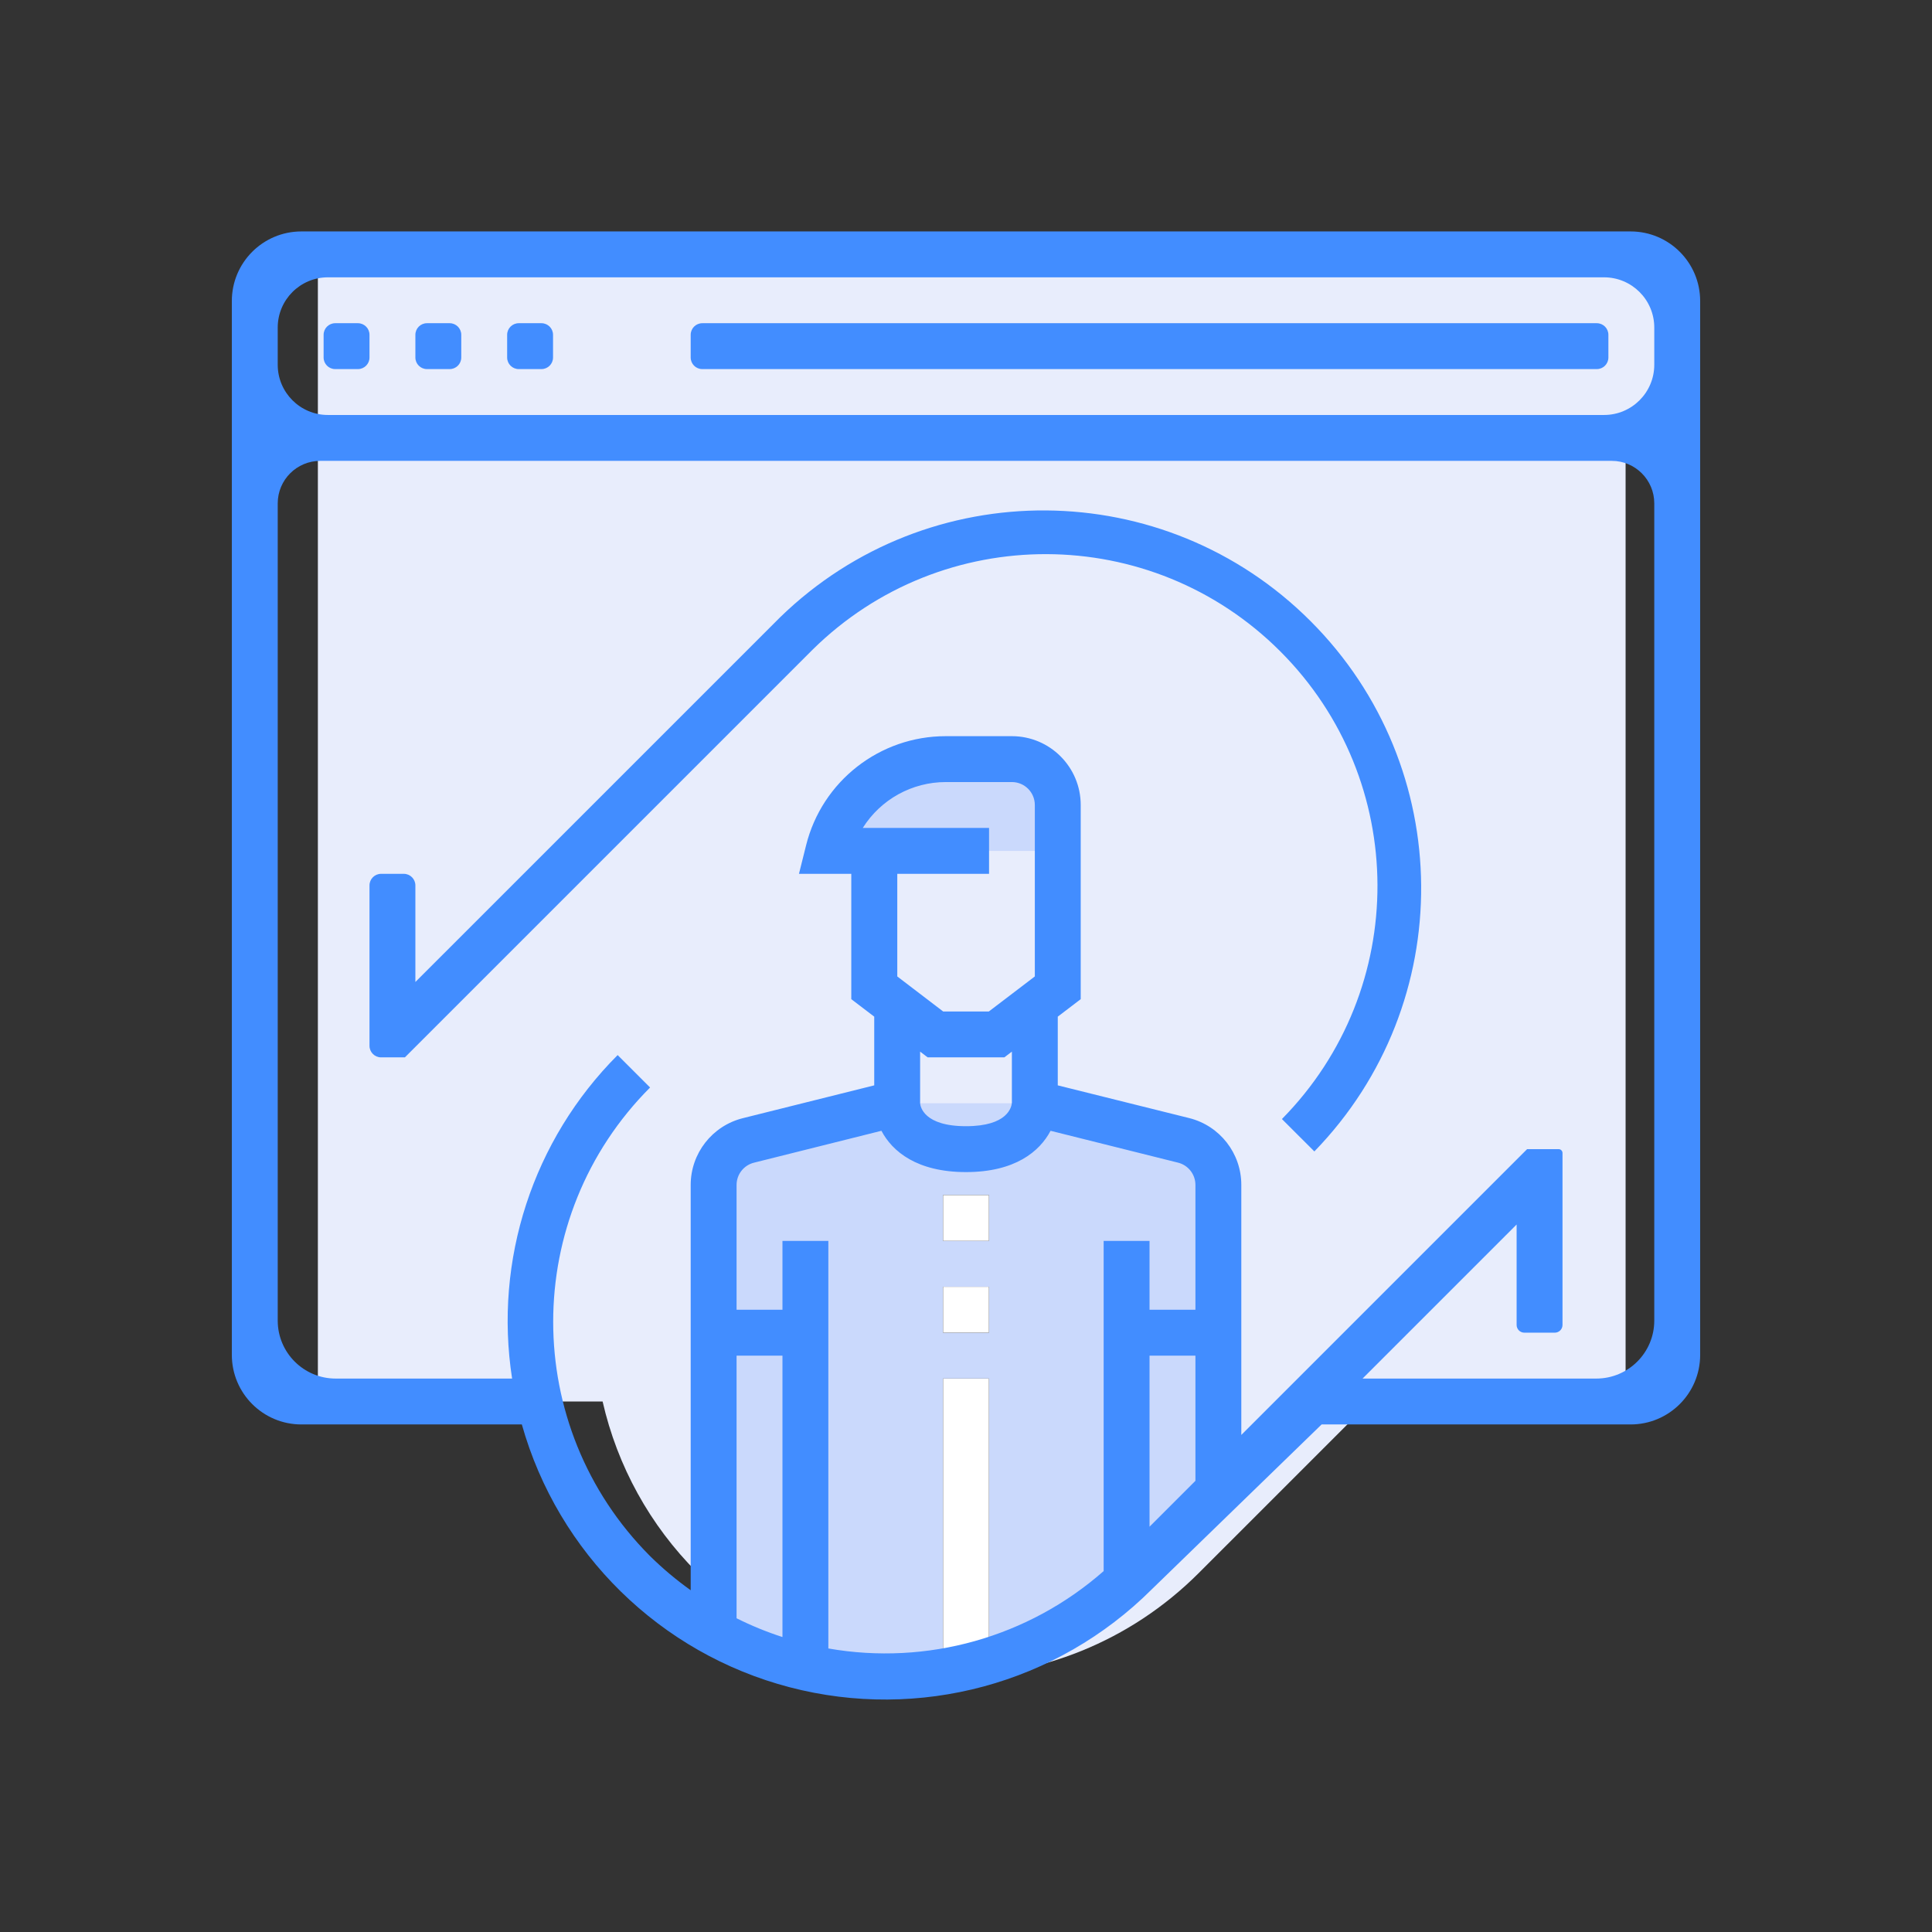 <?xml version="1.0" encoding="UTF-8"?>
<svg width="500px" height="500px" viewBox="0 0 500 500" version="1.1" xmlns="http://www.w3.org/2000/svg" xmlns:xlink="http://www.w3.org/1999/xlink">
    <rect x="0" y="0" width="500" height="500" fill="#333333" stroke="none"/>
    <!-- Generator: Sketch 60.1 (88133) - https://sketch.com -->
    <title>vendor</title>
    <desc>Created with Sketch.</desc>
    <g id="vendor" stroke="none" stroke-width="1" fill="none" fill-rule="evenodd">
        <g id="returning-visitor-copy" transform="translate(60, 59.525)" fill-rule="nonzero">
            <path d="M360.703,6.309 L22.266,6.309 L22.266,303.184 L95.957,303.184 C99.769,319.926 108.235,335.251 120.376,347.393 L120.556,347.573 C156.364,383.386 214.426,383.386 250.236,347.573 L294.625,303.184 L360.703,303.184 L360.703,6.309 Z" id="Path" fill="#E8EDFC"></path>
            <polygon id="Path" fill="#E8EDFC" points="24.938 6.309 373.113 6.309 373.113 53.809 24.938 53.809"></polygon>
            <path d="M172.187,225.996 L133.684,235.621 C128.396,236.943 124.685,241.695 124.687,247.146 L124.687,362.927 C160.449,382.754 205.021,376.495 233.937,347.584 L255.313,326.209 L255.313,247.146 C255.315,241.695 251.604,236.943 246.316,235.621 L207.812,225.996 L172.187,225.996 Z" id="Path" fill="#CAD9FC"></path>
            <path d="M154.375,160.684 C157.866,146.727 170.405,136.934 184.793,136.934 L201.875,136.934 C208.433,136.934 213.75,142.251 213.75,148.809 L213.75,160.684 L154.375,160.684 Z" id="Path" fill="#CAD9FC"></path>
            <path d="M195.938,285.371 L184.062,285.371 L184.062,273.496 L195.938,273.496 L195.938,285.371 Z M195.938,261.621 L184.062,261.621 L184.062,249.746 L195.938,249.746 L195.938,261.621 Z" id="Shape" fill="#000000"></path>
            <polygon id="Path" fill="#000000" points="184.062 297.246 195.938 297.246 195.938 368.496 184.062 368.496"></polygon>
            <g id="Group" transform="translate(23.75, 23.75)">
                <path d="M98,0.371 L329.5,0.371 C331.157,0.371 332.5,1.714 332.5,3.371 L332.5,9.246 C332.5,10.903 331.157,12.246 329.5,12.246 L98,12.246 C96.343,12.246 95,10.903 95,9.246 L95,3.371 C95,1.714 96.343,0.371 98,0.371 Z" id="Path" fill="#428DFF"></path>
                <path d="M3,0.371 L8.875,0.371 C10.532,0.371 11.875,1.714 11.875,3.371 L11.875,9.246 C11.875,10.903 10.532,12.246 8.875,12.246 L3,12.246 C1.343,12.246 6.46995335e-16,10.903 0,9.246 L0,3.371 C2.41183085e-16,1.714 1.343,0.371 3,0.371 Z" id="Path" fill="#428DFF"></path>
                <path d="M26.75,0.371 L32.625,0.371 C34.282,0.371 35.625,1.714 35.625,3.371 L35.625,9.246 C35.625,10.903 34.282,12.246 32.625,12.246 L26.75,12.246 C25.093,12.246 23.75,10.903 23.75,9.246 L23.75,3.371 C23.75,1.714 25.093,0.371 26.75,0.371 Z" id="Path" fill="#428DFF"></path>
                <path d="M50.5,0.371 L56.375,0.371 C58.032,0.371 59.375,1.714 59.375,3.371 L59.375,9.246 C59.375,10.903 58.032,12.246 56.375,12.246 L50.5,12.246 C48.843,12.246 47.5,10.903 47.5,9.246 L47.5,3.371 C47.5,1.714 48.843,0.371 50.5,0.371 Z" id="Path" fill="#428DFF"></path>
                <path d="M172.188,261.621 L160.312,261.621 L160.312,249.746 L172.188,249.746 L172.188,261.621 Z M172.188,237.871 L160.312,237.871 L160.312,225.996 L172.188,225.996 L172.188,237.871 Z" id="Shape" fill="#FFFFFF"></path>
                <polygon id="Path" fill="#FFFFFF" points="160.312 273.496 172.188 273.496 172.188 344.746 160.312 344.746"></polygon>
            </g>
            <path d="M0,18.371 L0,291.121 C-2.61330755e-14,301.062 8.059,309.121 18,309.121 L75.051,309.121 L75.051,309.121 C84.453,342.482 110.827,368.36 144.358,377.133 C177.89,385.906 213.559,376.257 238.094,351.777 L282.031,309.121 L362,309.121 C371.941,309.121 380,301.062 380,291.121 L380,18.371 C380,8.43 371.941,0.371 362,0.371 L18,0.371 C8.059,0.371 -1.21743675e-15,8.43 0,18.371 Z M142.5,364.139 C138.424,362.822 134.455,361.199 130.625,359.283 L130.625,291.309 L142.5,291.309 L142.5,364.139 Z M249.375,323.71 L237.5,335.585 L237.5,291.309 L249.375,291.309 L249.375,323.71 Z M249.375,279.434 L237.5,279.434 L237.5,261.621 L225.625,261.621 L225.625,347.068 C206.143,364.205 179.934,371.572 154.375,367.096 L154.375,261.621 L142.5,261.621 L142.5,279.434 L130.625,279.434 L130.625,247.146 C130.622,244.42 132.475,242.043 135.119,241.379 L168.114,233.122 C170.918,238.465 177.299,243.809 190,243.809 C202.701,243.809 209.082,238.465 211.886,233.122 L244.875,241.367 C247.52,242.029 249.378,244.406 249.375,247.134 L249.375,279.434 Z M195.909,202.246 L184.091,202.246 L172.216,193.18 L172.216,166.621 L195.966,166.621 L195.966,154.746 L163.281,154.746 C167.929,147.347 176.061,142.859 184.799,142.871 L201.875,142.871 C205.154,142.871 207.812,145.53 207.812,148.809 L207.812,193.18 L195.909,202.246 Z M201.875,212.631 L201.875,225.866 C201.791,226.947 200.837,231.934 190,231.934 C179.07,231.934 178.192,226.846 178.125,225.996 L178.125,212.631 L180.079,214.121 L199.921,214.121 L201.875,212.631 Z M353.125,297.246 L292.631,297.246 L292.631,297.246 L332.5,257.377 L332.5,283.371 C332.5,284.476 333.395,285.371 334.5,285.371 L342.375,285.371 C343.48,285.371 344.375,284.476 344.375,283.371 L344.375,238.871 C344.375,238.319 343.927,237.871 343.375,237.871 L335.214,237.871 L335.214,237.871 L261.25,311.835 L261.25,247.117 C261.253,238.941 255.689,231.815 247.76,229.832 L213.75,221.366 L213.75,203.583 L219.688,199.057 L219.688,148.809 C219.688,138.972 211.712,130.996 201.875,130.996 L184.793,130.996 C167.673,130.976 152.746,142.633 148.614,159.246 L146.77,166.621 L160.312,166.621 L160.312,199.057 L166.25,203.583 L166.25,221.366 L132.234,229.861 C124.308,231.847 118.747,238.973 118.75,247.146 L118.75,352.026 C115.019,349.364 111.505,346.413 108.241,343.195 C74.807,309.684 74.807,255.431 108.241,221.917 L99.845,213.527 C77.921,235.488 67.777,266.582 72.531,297.246 L26.875,297.246 C18.591,297.246 11.875,290.53 11.875,282.246 L11.875,70.746 C11.875,64.671 16.8,59.746 22.875,59.746 L357.125,59.746 C363.2,59.746 368.125,64.671 368.125,70.746 L368.125,282.246 C368.125,290.53 361.409,297.246 353.125,297.246 Z M355.125,47.871 L24.875,47.871 C17.695,47.871 11.875,42.051 11.875,34.871 L11.875,25.246 C11.875,18.066 17.695,12.246 24.875,12.246 L355.125,12.246 C362.305,12.246 368.125,18.066 368.125,25.246 L368.125,34.871 C368.125,42.051 362.305,47.871 355.125,47.871 Z" id="Shape" fill="#428DFF"></path>
            <path d="M150.296,108.612 C183.906,75.474 237.958,75.668 271.333,109.044 C304.709,142.419 304.897,196.471 271.759,230.081 L280.155,238.465 C317.395,200.133 316.952,139.001 279.161,101.21 C241.37,63.419 180.238,62.976 141.906,100.216 L47.5,194.615 L47.5,169.621 C47.5,167.964 46.157,166.621 44.5,166.621 L38.625,166.621 C36.968,166.621 35.625,167.964 35.625,169.621 L35.625,211.121 C35.625,212.778 36.968,214.121 38.625,214.121 L44.786,214.121 L44.786,214.121 L150.296,108.612 Z" id="Path" fill="#428DFF"></path>
        </g>
    </g>
</svg>